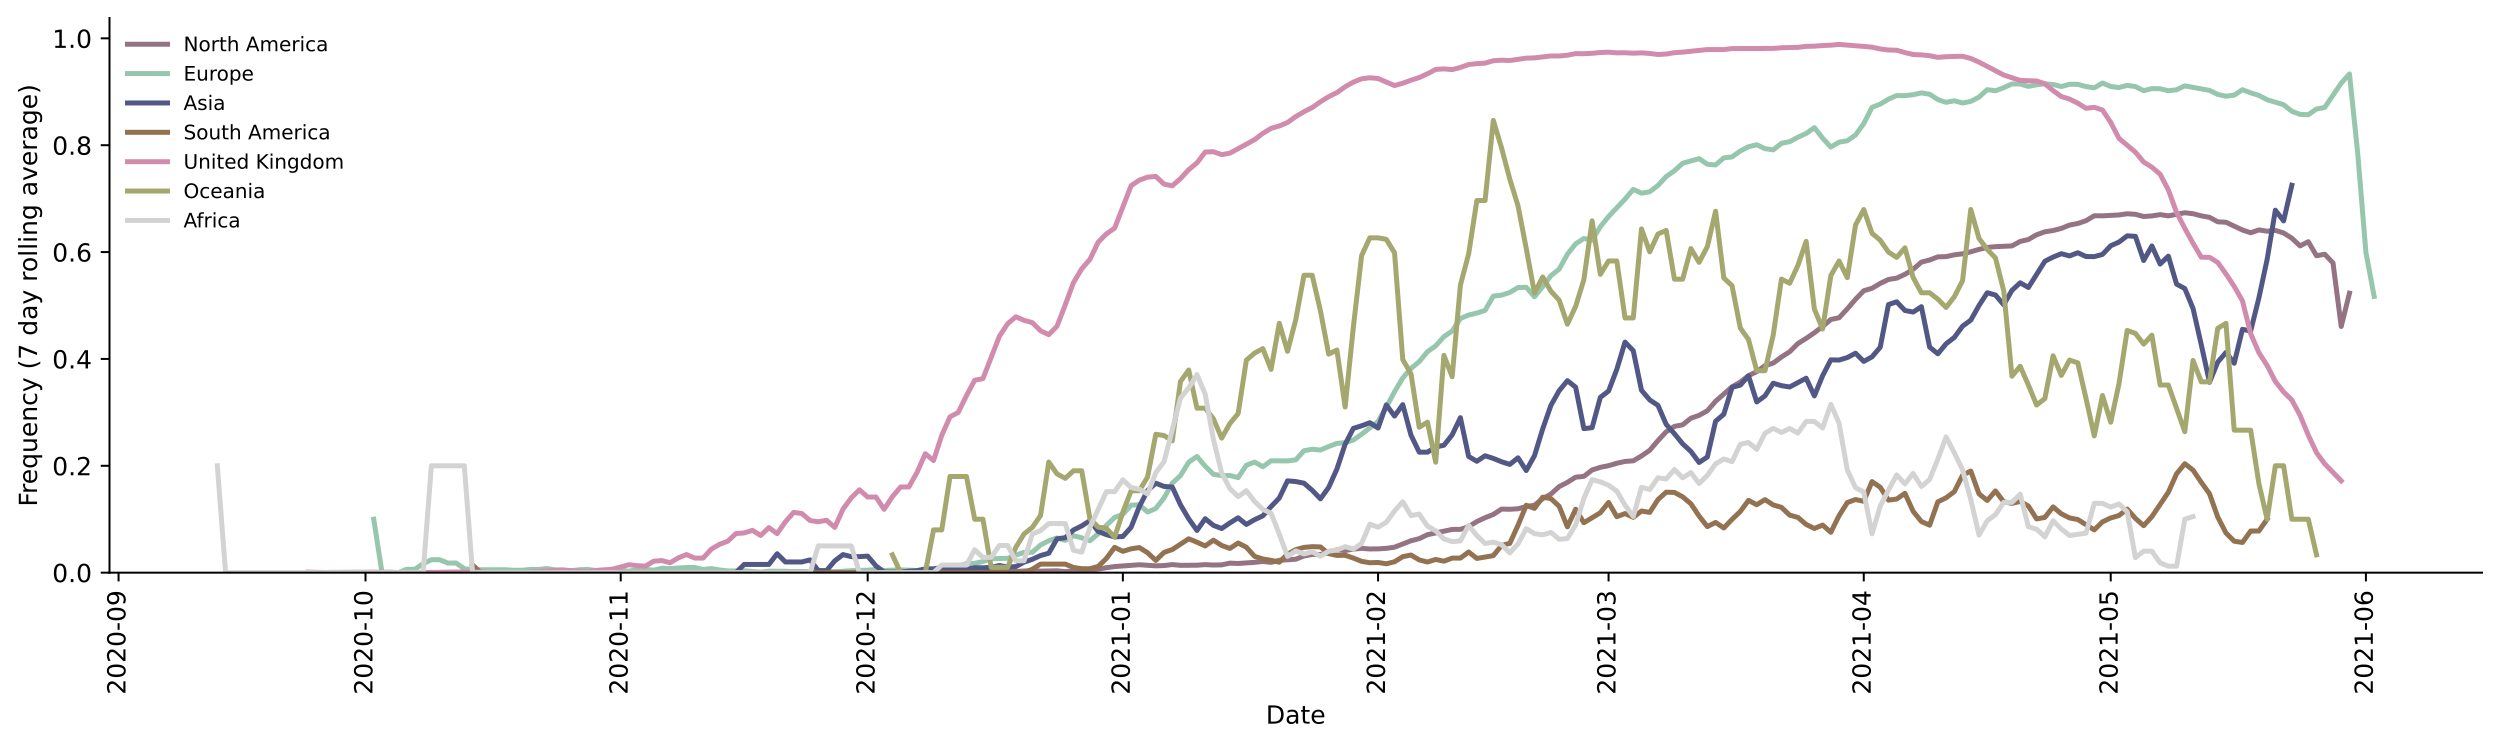 <?xml version="1.0" encoding="utf-8" standalone="no"?>
<!DOCTYPE svg PUBLIC "-//W3C//DTD SVG 1.1//EN"
  "http://www.w3.org/Graphics/SVG/1.1/DTD/svg11.dtd">
<!-- Created with matplotlib (https://matplotlib.org/) -->
<svg height="298.621pt" version="1.1" viewBox="0 0 999.581 298.621" width="999.581pt" xmlns="http://www.w3.org/2000/svg" xmlns:xlink="http://www.w3.org/1999/xlink">
 <defs>
  <style type="text/css">*{stroke-linecap:butt;stroke-linejoin:round;}</style>
 </defs>
 <g id="figure_1">
  <g id="patch_1">
   <path d="M 0 298.621 
L 999.581 298.621 
L 999.581 0 
L 0 0 
z
" style="fill:#ffffff;"/>
  </g>
  <g id="axes_1">
   <g id="patch_2">
    <path d="M 43.781 228.96 
L 992.381 228.96 
L 992.381 7.2 
L 43.781 7.2 
z
" style="fill:#ffffff;"/>
   </g>
   <g id="matplotlib.axis_1">
    <g id="xtick_1">
     <g id="line2d_1">
      <defs>
       <path d="M 0 0 
L 0 3.5 
" id="m5cbf7ac145" style="stroke:#000000;stroke-width:0.8;"/>
      </defs>
      <g>
       <use style="stroke:#000000;stroke-width:0.8;" x="47.402" xlink:href="#m5cbf7ac145" y="228.96"/>
      </g>
     </g>
     <g id="text_1">
      <!-- 2020-09 -->
      <g transform="translate(50.161 277.743)rotate(-90)scale(0.1 -0.1)">
       <defs>
        <path d="M 19.188 8.297 
L 53.609 8.297 
L 53.609 0 
L 7.328 0 
L 7.328 8.297 
Q 12.938 14.109 22.625 23.891 
Q 32.328 33.688 34.812 36.531 
Q 39.547 41.844 41.422 45.531 
Q 43.312 49.219 43.312 52.781 
Q 43.312 58.594 39.234 62.25 
Q 35.156 65.922 28.609 65.922 
Q 23.969 65.922 18.812 64.312 
Q 13.672 62.703 7.812 59.422 
L 7.812 69.391 
Q 13.766 71.781 18.938 73 
Q 24.125 74.219 28.422 74.219 
Q 39.75 74.219 46.484 68.547 
Q 53.219 62.891 53.219 53.422 
Q 53.219 48.922 51.531 44.891 
Q 49.859 40.875 45.406 35.406 
Q 44.188 33.984 37.641 27.219 
Q 31.109 20.453 19.188 8.297 
z
" id="DejaVuSans-50"/>
        <path d="M 31.781 66.406 
Q 24.172 66.406 20.328 58.906 
Q 16.5 51.422 16.5 36.375 
Q 16.5 21.391 20.328 13.891 
Q 24.172 6.391 31.781 6.391 
Q 39.453 6.391 43.281 13.891 
Q 47.125 21.391 47.125 36.375 
Q 47.125 51.422 43.281 58.906 
Q 39.453 66.406 31.781 66.406 
z
M 31.781 74.219 
Q 44.047 74.219 50.516 64.516 
Q 56.984 54.828 56.984 36.375 
Q 56.984 17.969 50.516 8.266 
Q 44.047 -1.422 31.781 -1.422 
Q 19.531 -1.422 13.062 8.266 
Q 6.594 17.969 6.594 36.375 
Q 6.594 54.828 13.062 64.516 
Q 19.531 74.219 31.781 74.219 
z
" id="DejaVuSans-48"/>
        <path d="M 4.891 31.391 
L 31.203 31.391 
L 31.203 23.391 
L 4.891 23.391 
z
" id="DejaVuSans-45"/>
        <path d="M 10.984 1.516 
L 10.984 10.5 
Q 14.703 8.734 18.5 7.812 
Q 22.312 6.891 25.984 6.891 
Q 35.75 6.891 40.891 13.453 
Q 46.047 20.016 46.781 33.406 
Q 43.953 29.203 39.594 26.953 
Q 35.25 24.703 29.984 24.703 
Q 19.047 24.703 12.672 31.312 
Q 6.297 37.938 6.297 49.422 
Q 6.297 60.641 12.938 67.422 
Q 19.578 74.219 30.609 74.219 
Q 43.266 74.219 49.922 64.516 
Q 56.594 54.828 56.594 36.375 
Q 56.594 19.141 48.406 8.859 
Q 40.234 -1.422 26.422 -1.422 
Q 22.703 -1.422 18.891 -0.688 
Q 15.094 0.047 10.984 1.516 
z
M 30.609 32.422 
Q 37.25 32.422 41.125 36.953 
Q 45.016 41.5 45.016 49.422 
Q 45.016 57.281 41.125 61.844 
Q 37.25 66.406 30.609 66.406 
Q 23.969 66.406 20.094 61.844 
Q 16.219 57.281 16.219 49.422 
Q 16.219 41.5 20.094 36.953 
Q 23.969 32.422 30.609 32.422 
z
" id="DejaVuSans-57"/>
       </defs>
       <use xlink:href="#DejaVuSans-50"/>
       <use x="63.623" xlink:href="#DejaVuSans-48"/>
       <use x="127.246" xlink:href="#DejaVuSans-50"/>
       <use x="190.869" xlink:href="#DejaVuSans-48"/>
       <use x="254.492" xlink:href="#DejaVuSans-45"/>
       <use x="290.576" xlink:href="#DejaVuSans-48"/>
       <use x="354.199" xlink:href="#DejaVuSans-57"/>
      </g>
     </g>
    </g>
    <g id="xtick_2">
     <g id="line2d_2">
      <g>
       <use style="stroke:#000000;stroke-width:0.8;" x="146.146" xlink:href="#m5cbf7ac145" y="228.96"/>
      </g>
     </g>
     <g id="text_2">
      <!-- 2020-10 -->
      <g transform="translate(148.905 277.743)rotate(-90)scale(0.1 -0.1)">
       <defs>
        <path d="M 12.406 8.297 
L 28.516 8.297 
L 28.516 63.922 
L 10.984 60.406 
L 10.984 69.391 
L 28.422 72.906 
L 38.281 72.906 
L 38.281 8.297 
L 54.391 8.297 
L 54.391 0 
L 12.406 0 
z
" id="DejaVuSans-49"/>
       </defs>
       <use xlink:href="#DejaVuSans-50"/>
       <use x="63.623" xlink:href="#DejaVuSans-48"/>
       <use x="127.246" xlink:href="#DejaVuSans-50"/>
       <use x="190.869" xlink:href="#DejaVuSans-48"/>
       <use x="254.492" xlink:href="#DejaVuSans-45"/>
       <use x="290.576" xlink:href="#DejaVuSans-49"/>
       <use x="354.199" xlink:href="#DejaVuSans-48"/>
      </g>
     </g>
    </g>
    <g id="xtick_3">
     <g id="line2d_3">
      <g>
       <use style="stroke:#000000;stroke-width:0.8;" x="248.181" xlink:href="#m5cbf7ac145" y="228.96"/>
      </g>
     </g>
     <g id="text_3">
      <!-- 2020-11 -->
      <g transform="translate(250.941 277.743)rotate(-90)scale(0.1 -0.1)">
       <use xlink:href="#DejaVuSans-50"/>
       <use x="63.623" xlink:href="#DejaVuSans-48"/>
       <use x="127.246" xlink:href="#DejaVuSans-50"/>
       <use x="190.869" xlink:href="#DejaVuSans-48"/>
       <use x="254.492" xlink:href="#DejaVuSans-45"/>
       <use x="290.576" xlink:href="#DejaVuSans-49"/>
       <use x="354.199" xlink:href="#DejaVuSans-49"/>
      </g>
     </g>
    </g>
    <g id="xtick_4">
     <g id="line2d_4">
      <g>
       <use style="stroke:#000000;stroke-width:0.8;" x="346.925" xlink:href="#m5cbf7ac145" y="228.96"/>
      </g>
     </g>
     <g id="text_4">
      <!-- 2020-12 -->
      <g transform="translate(349.684 277.743)rotate(-90)scale(0.1 -0.1)">
       <use xlink:href="#DejaVuSans-50"/>
       <use x="63.623" xlink:href="#DejaVuSans-48"/>
       <use x="127.246" xlink:href="#DejaVuSans-50"/>
       <use x="190.869" xlink:href="#DejaVuSans-48"/>
       <use x="254.492" xlink:href="#DejaVuSans-45"/>
       <use x="290.576" xlink:href="#DejaVuSans-49"/>
       <use x="354.199" xlink:href="#DejaVuSans-50"/>
      </g>
     </g>
    </g>
    <g id="xtick_5">
     <g id="line2d_5">
      <g>
       <use style="stroke:#000000;stroke-width:0.8;" x="448.961" xlink:href="#m5cbf7ac145" y="228.96"/>
      </g>
     </g>
     <g id="text_5">
      <!-- 2021-01 -->
      <g transform="translate(451.72 277.743)rotate(-90)scale(0.1 -0.1)">
       <use xlink:href="#DejaVuSans-50"/>
       <use x="63.623" xlink:href="#DejaVuSans-48"/>
       <use x="127.246" xlink:href="#DejaVuSans-50"/>
       <use x="190.869" xlink:href="#DejaVuSans-49"/>
       <use x="254.492" xlink:href="#DejaVuSans-45"/>
       <use x="290.576" xlink:href="#DejaVuSans-48"/>
       <use x="354.199" xlink:href="#DejaVuSans-49"/>
      </g>
     </g>
    </g>
    <g id="xtick_6">
     <g id="line2d_6">
      <g>
       <use style="stroke:#000000;stroke-width:0.8;" x="550.996" xlink:href="#m5cbf7ac145" y="228.96"/>
      </g>
     </g>
     <g id="text_6">
      <!-- 2021-02 -->
      <g transform="translate(553.755 277.743)rotate(-90)scale(0.1 -0.1)">
       <use xlink:href="#DejaVuSans-50"/>
       <use x="63.623" xlink:href="#DejaVuSans-48"/>
       <use x="127.246" xlink:href="#DejaVuSans-50"/>
       <use x="190.869" xlink:href="#DejaVuSans-49"/>
       <use x="254.492" xlink:href="#DejaVuSans-45"/>
       <use x="290.576" xlink:href="#DejaVuSans-48"/>
       <use x="354.199" xlink:href="#DejaVuSans-50"/>
      </g>
     </g>
    </g>
    <g id="xtick_7">
     <g id="line2d_7">
      <g>
       <use style="stroke:#000000;stroke-width:0.8;" x="643.157" xlink:href="#m5cbf7ac145" y="228.96"/>
      </g>
     </g>
     <g id="text_7">
      <!-- 2021-03 -->
      <g transform="translate(645.916 277.743)rotate(-90)scale(0.1 -0.1)">
       <defs>
        <path d="M 40.578 39.312 
Q 47.656 37.797 51.625 33 
Q 55.609 28.219 55.609 21.188 
Q 55.609 10.406 48.188 4.484 
Q 40.766 -1.422 27.094 -1.422 
Q 22.516 -1.422 17.656 -0.516 
Q 12.797 0.391 7.625 2.203 
L 7.625 11.719 
Q 11.719 9.328 16.594 8.109 
Q 21.484 6.891 26.812 6.891 
Q 36.078 6.891 40.938 10.547 
Q 45.797 14.203 45.797 21.188 
Q 45.797 27.641 41.281 31.266 
Q 36.766 34.906 28.719 34.906 
L 20.219 34.906 
L 20.219 43.016 
L 29.109 43.016 
Q 36.375 43.016 40.234 45.922 
Q 44.094 48.828 44.094 54.297 
Q 44.094 59.906 40.109 62.906 
Q 36.141 65.922 28.719 65.922 
Q 24.656 65.922 20.016 65.031 
Q 15.375 64.156 9.812 62.312 
L 9.812 71.094 
Q 15.438 72.656 20.344 73.438 
Q 25.25 74.219 29.594 74.219 
Q 40.828 74.219 47.359 69.109 
Q 53.906 64.016 53.906 55.328 
Q 53.906 49.266 50.438 45.094 
Q 46.969 40.922 40.578 39.312 
z
" id="DejaVuSans-51"/>
       </defs>
       <use xlink:href="#DejaVuSans-50"/>
       <use x="63.623" xlink:href="#DejaVuSans-48"/>
       <use x="127.246" xlink:href="#DejaVuSans-50"/>
       <use x="190.869" xlink:href="#DejaVuSans-49"/>
       <use x="254.492" xlink:href="#DejaVuSans-45"/>
       <use x="290.576" xlink:href="#DejaVuSans-48"/>
       <use x="354.199" xlink:href="#DejaVuSans-51"/>
      </g>
     </g>
    </g>
    <g id="xtick_8">
     <g id="line2d_8">
      <g>
       <use style="stroke:#000000;stroke-width:0.8;" x="745.192" xlink:href="#m5cbf7ac145" y="228.96"/>
      </g>
     </g>
     <g id="text_8">
      <!-- 2021-04 -->
      <g transform="translate(747.952 277.743)rotate(-90)scale(0.1 -0.1)">
       <defs>
        <path d="M 37.797 64.312 
L 12.891 25.391 
L 37.797 25.391 
z
M 35.203 72.906 
L 47.609 72.906 
L 47.609 25.391 
L 58.016 25.391 
L 58.016 17.188 
L 47.609 17.188 
L 47.609 0 
L 37.797 0 
L 37.797 17.188 
L 4.891 17.188 
L 4.891 26.703 
z
" id="DejaVuSans-52"/>
       </defs>
       <use xlink:href="#DejaVuSans-50"/>
       <use x="63.623" xlink:href="#DejaVuSans-48"/>
       <use x="127.246" xlink:href="#DejaVuSans-50"/>
       <use x="190.869" xlink:href="#DejaVuSans-49"/>
       <use x="254.492" xlink:href="#DejaVuSans-45"/>
       <use x="290.576" xlink:href="#DejaVuSans-48"/>
       <use x="354.199" xlink:href="#DejaVuSans-52"/>
      </g>
     </g>
    </g>
    <g id="xtick_9">
     <g id="line2d_9">
      <g>
       <use style="stroke:#000000;stroke-width:0.8;" x="843.936" xlink:href="#m5cbf7ac145" y="228.96"/>
      </g>
     </g>
     <g id="text_9">
      <!-- 2021-05 -->
      <g transform="translate(846.696 277.743)rotate(-90)scale(0.1 -0.1)">
       <defs>
        <path d="M 10.797 72.906 
L 49.516 72.906 
L 49.516 64.594 
L 19.828 64.594 
L 19.828 46.734 
Q 21.969 47.469 24.109 47.828 
Q 26.266 48.188 28.422 48.188 
Q 40.625 48.188 47.75 41.5 
Q 54.891 34.812 54.891 23.391 
Q 54.891 11.625 47.562 5.094 
Q 40.234 -1.422 26.906 -1.422 
Q 22.312 -1.422 17.547 -0.641 
Q 12.797 0.141 7.719 1.703 
L 7.719 11.625 
Q 12.109 9.234 16.797 8.062 
Q 21.484 6.891 26.703 6.891 
Q 35.156 6.891 40.078 11.328 
Q 45.016 15.766 45.016 23.391 
Q 45.016 31 40.078 35.438 
Q 35.156 39.891 26.703 39.891 
Q 22.75 39.891 18.812 39.016 
Q 14.891 38.141 10.797 36.281 
z
" id="DejaVuSans-53"/>
       </defs>
       <use xlink:href="#DejaVuSans-50"/>
       <use x="63.623" xlink:href="#DejaVuSans-48"/>
       <use x="127.246" xlink:href="#DejaVuSans-50"/>
       <use x="190.869" xlink:href="#DejaVuSans-49"/>
       <use x="254.492" xlink:href="#DejaVuSans-45"/>
       <use x="290.576" xlink:href="#DejaVuSans-48"/>
       <use x="354.199" xlink:href="#DejaVuSans-53"/>
      </g>
     </g>
    </g>
    <g id="xtick_10">
     <g id="line2d_10">
      <g>
       <use style="stroke:#000000;stroke-width:0.8;" x="945.972" xlink:href="#m5cbf7ac145" y="228.96"/>
      </g>
     </g>
     <g id="text_10">
      <!-- 2021-06 -->
      <g transform="translate(948.731 277.743)rotate(-90)scale(0.1 -0.1)">
       <defs>
        <path d="M 33.016 40.375 
Q 26.375 40.375 22.484 35.828 
Q 18.609 31.297 18.609 23.391 
Q 18.609 15.531 22.484 10.953 
Q 26.375 6.391 33.016 6.391 
Q 39.656 6.391 43.531 10.953 
Q 47.406 15.531 47.406 23.391 
Q 47.406 31.297 43.531 35.828 
Q 39.656 40.375 33.016 40.375 
z
M 52.594 71.297 
L 52.594 62.312 
Q 48.875 64.062 45.094 64.984 
Q 41.312 65.922 37.594 65.922 
Q 27.828 65.922 22.672 59.328 
Q 17.531 52.734 16.797 39.406 
Q 19.672 43.656 24.016 45.922 
Q 28.375 48.188 33.594 48.188 
Q 44.578 48.188 50.953 41.516 
Q 57.328 34.859 57.328 23.391 
Q 57.328 12.156 50.688 5.359 
Q 44.047 -1.422 33.016 -1.422 
Q 20.359 -1.422 13.672 8.266 
Q 6.984 17.969 6.984 36.375 
Q 6.984 53.656 15.188 63.938 
Q 23.391 74.219 37.203 74.219 
Q 40.922 74.219 44.703 73.484 
Q 48.484 72.75 52.594 71.297 
z
" id="DejaVuSans-54"/>
       </defs>
       <use xlink:href="#DejaVuSans-50"/>
       <use x="63.623" xlink:href="#DejaVuSans-48"/>
       <use x="127.246" xlink:href="#DejaVuSans-50"/>
       <use x="190.869" xlink:href="#DejaVuSans-49"/>
       <use x="254.492" xlink:href="#DejaVuSans-45"/>
       <use x="290.576" xlink:href="#DejaVuSans-48"/>
       <use x="354.199" xlink:href="#DejaVuSans-54"/>
      </g>
     </g>
    </g>
    <g id="text_11">
     <!-- Date -->
     <g transform="translate(506.13 289.341)scale(0.1 -0.1)">
      <defs>
       <path d="M 19.672 64.797 
L 19.672 8.109 
L 31.594 8.109 
Q 46.688 8.109 53.688 14.938 
Q 60.688 21.781 60.688 36.531 
Q 60.688 51.172 53.688 57.984 
Q 46.688 64.797 31.594 64.797 
z
M 9.812 72.906 
L 30.078 72.906 
Q 51.266 72.906 61.172 64.094 
Q 71.094 55.281 71.094 36.531 
Q 71.094 17.672 61.125 8.828 
Q 51.172 0 30.078 0 
L 9.812 0 
z
" id="DejaVuSans-68"/>
       <path d="M 34.281 27.484 
Q 23.391 27.484 19.188 25 
Q 14.984 22.516 14.984 16.5 
Q 14.984 11.719 18.141 8.906 
Q 21.297 6.109 26.703 6.109 
Q 34.188 6.109 38.703 11.406 
Q 43.219 16.703 43.219 25.484 
L 43.219 27.484 
z
M 52.203 31.203 
L 52.203 0 
L 43.219 0 
L 43.219 8.297 
Q 40.141 3.328 35.547 0.953 
Q 30.953 -1.422 24.312 -1.422 
Q 15.922 -1.422 10.953 3.297 
Q 6 8.016 6 15.922 
Q 6 25.141 12.172 29.828 
Q 18.359 34.516 30.609 34.516 
L 43.219 34.516 
L 43.219 35.406 
Q 43.219 41.609 39.141 45 
Q 35.062 48.391 27.688 48.391 
Q 23 48.391 18.547 47.266 
Q 14.109 46.141 10.016 43.891 
L 10.016 52.203 
Q 14.938 54.109 19.578 55.047 
Q 24.219 56 28.609 56 
Q 40.484 56 46.344 49.844 
Q 52.203 43.703 52.203 31.203 
z
" id="DejaVuSans-97"/>
       <path d="M 18.312 70.219 
L 18.312 54.688 
L 36.812 54.688 
L 36.812 47.703 
L 18.312 47.703 
L 18.312 18.016 
Q 18.312 11.328 20.141 9.422 
Q 21.969 7.516 27.594 7.516 
L 36.812 7.516 
L 36.812 0 
L 27.594 0 
Q 17.188 0 13.234 3.875 
Q 9.281 7.766 9.281 18.016 
L 9.281 47.703 
L 2.688 47.703 
L 2.688 54.688 
L 9.281 54.688 
L 9.281 70.219 
z
" id="DejaVuSans-116"/>
       <path d="M 56.203 29.594 
L 56.203 25.203 
L 14.891 25.203 
Q 15.484 15.922 20.484 11.062 
Q 25.484 6.203 34.422 6.203 
Q 39.594 6.203 44.453 7.469 
Q 49.312 8.734 54.109 11.281 
L 54.109 2.781 
Q 49.266 0.734 44.188 -0.344 
Q 39.109 -1.422 33.891 -1.422 
Q 20.797 -1.422 13.156 6.188 
Q 5.516 13.812 5.516 26.812 
Q 5.516 40.234 12.766 48.109 
Q 20.016 56 32.328 56 
Q 43.359 56 49.781 48.891 
Q 56.203 41.797 56.203 29.594 
z
M 47.219 32.234 
Q 47.125 39.594 43.094 43.984 
Q 39.062 48.391 32.422 48.391 
Q 24.906 48.391 20.391 44.141 
Q 15.875 39.891 15.188 32.172 
z
" id="DejaVuSans-101"/>
      </defs>
      <use xlink:href="#DejaVuSans-68"/>
      <use x="77.002" xlink:href="#DejaVuSans-97"/>
      <use x="138.281" xlink:href="#DejaVuSans-116"/>
      <use x="177.49" xlink:href="#DejaVuSans-101"/>
     </g>
    </g>
   </g>
   <g id="matplotlib.axis_2">
    <g id="ytick_1">
     <g id="line2d_11">
      <defs>
       <path d="M 0 0 
L -3.5 0 
" id="m0a3fa7d7b1" style="stroke:#000000;stroke-width:0.8;"/>
      </defs>
      <g>
       <use style="stroke:#000000;stroke-width:0.8;" x="43.781" xlink:href="#m0a3fa7d7b1" y="228.96"/>
      </g>
     </g>
     <g id="text_12">
      <!-- 0.0 -->
      <g transform="translate(20.878 232.759)scale(0.1 -0.1)">
       <defs>
        <path d="M 10.688 12.406 
L 21 12.406 
L 21 0 
L 10.688 0 
z
" id="DejaVuSans-46"/>
       </defs>
       <use xlink:href="#DejaVuSans-48"/>
       <use x="63.623" xlink:href="#DejaVuSans-46"/>
       <use x="95.41" xlink:href="#DejaVuSans-48"/>
      </g>
     </g>
    </g>
    <g id="ytick_2">
     <g id="line2d_12">
      <g>
       <use style="stroke:#000000;stroke-width:0.8;" x="43.781" xlink:href="#m0a3fa7d7b1" y="186.236"/>
      </g>
     </g>
     <g id="text_13">
      <!-- 0.2 -->
      <g transform="translate(20.878 190.035)scale(0.1 -0.1)">
       <use xlink:href="#DejaVuSans-48"/>
       <use x="63.623" xlink:href="#DejaVuSans-46"/>
       <use x="95.41" xlink:href="#DejaVuSans-50"/>
      </g>
     </g>
    </g>
    <g id="ytick_3">
     <g id="line2d_13">
      <g>
       <use style="stroke:#000000;stroke-width:0.8;" x="43.781" xlink:href="#m0a3fa7d7b1" y="143.512"/>
      </g>
     </g>
     <g id="text_14">
      <!-- 0.4 -->
      <g transform="translate(20.878 147.311)scale(0.1 -0.1)">
       <use xlink:href="#DejaVuSans-48"/>
       <use x="63.623" xlink:href="#DejaVuSans-46"/>
       <use x="95.41" xlink:href="#DejaVuSans-52"/>
      </g>
     </g>
    </g>
    <g id="ytick_4">
     <g id="line2d_14">
      <g>
       <use style="stroke:#000000;stroke-width:0.8;" x="43.781" xlink:href="#m0a3fa7d7b1" y="100.787"/>
      </g>
     </g>
     <g id="text_15">
      <!-- 0.6 -->
      <g transform="translate(20.878 104.587)scale(0.1 -0.1)">
       <use xlink:href="#DejaVuSans-48"/>
       <use x="63.623" xlink:href="#DejaVuSans-46"/>
       <use x="95.41" xlink:href="#DejaVuSans-54"/>
      </g>
     </g>
    </g>
    <g id="ytick_5">
     <g id="line2d_15">
      <g>
       <use style="stroke:#000000;stroke-width:0.8;" x="43.781" xlink:href="#m0a3fa7d7b1" y="58.063"/>
      </g>
     </g>
     <g id="text_16">
      <!-- 0.8 -->
      <g transform="translate(20.878 61.862)scale(0.1 -0.1)">
       <defs>
        <path d="M 31.781 34.625 
Q 24.75 34.625 20.719 30.859 
Q 16.703 27.094 16.703 20.516 
Q 16.703 13.922 20.719 10.156 
Q 24.75 6.391 31.781 6.391 
Q 38.812 6.391 42.859 10.172 
Q 46.922 13.969 46.922 20.516 
Q 46.922 27.094 42.891 30.859 
Q 38.875 34.625 31.781 34.625 
z
M 21.922 38.812 
Q 15.578 40.375 12.031 44.719 
Q 8.5 49.078 8.5 55.328 
Q 8.5 64.062 14.719 69.141 
Q 20.953 74.219 31.781 74.219 
Q 42.672 74.219 48.875 69.141 
Q 55.078 64.062 55.078 55.328 
Q 55.078 49.078 51.531 44.719 
Q 48 40.375 41.703 38.812 
Q 48.828 37.156 52.797 32.312 
Q 56.781 27.484 56.781 20.516 
Q 56.781 9.906 50.312 4.234 
Q 43.844 -1.422 31.781 -1.422 
Q 19.734 -1.422 13.25 4.234 
Q 6.781 9.906 6.781 20.516 
Q 6.781 27.484 10.781 32.312 
Q 14.797 37.156 21.922 38.812 
z
M 18.312 54.391 
Q 18.312 48.734 21.844 45.562 
Q 25.391 42.391 31.781 42.391 
Q 38.141 42.391 41.719 45.562 
Q 45.312 48.734 45.312 54.391 
Q 45.312 60.062 41.719 63.234 
Q 38.141 66.406 31.781 66.406 
Q 25.391 66.406 21.844 63.234 
Q 18.312 60.062 18.312 54.391 
z
" id="DejaVuSans-56"/>
       </defs>
       <use xlink:href="#DejaVuSans-48"/>
       <use x="63.623" xlink:href="#DejaVuSans-46"/>
       <use x="95.41" xlink:href="#DejaVuSans-56"/>
      </g>
     </g>
    </g>
    <g id="ytick_6">
     <g id="line2d_16">
      <g>
       <use style="stroke:#000000;stroke-width:0.8;" x="43.781" xlink:href="#m0a3fa7d7b1" y="15.339"/>
      </g>
     </g>
     <g id="text_17">
      <!-- 1.0 -->
      <g transform="translate(20.878 19.138)scale(0.1 -0.1)">
       <use xlink:href="#DejaVuSans-49"/>
       <use x="63.623" xlink:href="#DejaVuSans-46"/>
       <use x="95.41" xlink:href="#DejaVuSans-48"/>
      </g>
     </g>
    </g>
    <g id="text_18">
     <!-- Frequency (7 day rolling average) -->
     <g transform="translate(14.798 202.529)rotate(-90)scale(0.1 -0.1)">
      <defs>
       <path d="M 9.812 72.906 
L 51.703 72.906 
L 51.703 64.594 
L 19.672 64.594 
L 19.672 43.109 
L 48.578 43.109 
L 48.578 34.812 
L 19.672 34.812 
L 19.672 0 
L 9.812 0 
z
" id="DejaVuSans-70"/>
       <path d="M 41.109 46.297 
Q 39.594 47.172 37.812 47.578 
Q 36.031 48 33.891 48 
Q 26.266 48 22.188 43.047 
Q 18.109 38.094 18.109 28.812 
L 18.109 0 
L 9.078 0 
L 9.078 54.688 
L 18.109 54.688 
L 18.109 46.188 
Q 20.953 51.172 25.484 53.578 
Q 30.031 56 36.531 56 
Q 37.453 56 38.578 55.875 
Q 39.703 55.766 41.062 55.516 
z
" id="DejaVuSans-114"/>
       <path d="M 14.797 27.297 
Q 14.797 17.391 18.875 11.75 
Q 22.953 6.109 30.078 6.109 
Q 37.203 6.109 41.297 11.75 
Q 45.406 17.391 45.406 27.297 
Q 45.406 37.203 41.297 42.844 
Q 37.203 48.484 30.078 48.484 
Q 22.953 48.484 18.875 42.844 
Q 14.797 37.203 14.797 27.297 
z
M 45.406 8.203 
Q 42.578 3.328 38.25 0.953 
Q 33.938 -1.422 27.875 -1.422 
Q 17.969 -1.422 11.734 6.484 
Q 5.516 14.406 5.516 27.297 
Q 5.516 40.188 11.734 48.094 
Q 17.969 56 27.875 56 
Q 33.938 56 38.25 53.625 
Q 42.578 51.266 45.406 46.391 
L 45.406 54.688 
L 54.391 54.688 
L 54.391 -20.797 
L 45.406 -20.797 
z
" id="DejaVuSans-113"/>
       <path d="M 8.5 21.578 
L 8.5 54.688 
L 17.484 54.688 
L 17.484 21.922 
Q 17.484 14.156 20.5 10.266 
Q 23.531 6.391 29.594 6.391 
Q 36.859 6.391 41.078 11.031 
Q 45.312 15.672 45.312 23.688 
L 45.312 54.688 
L 54.297 54.688 
L 54.297 0 
L 45.312 0 
L 45.312 8.406 
Q 42.047 3.422 37.719 1 
Q 33.406 -1.422 27.688 -1.422 
Q 18.266 -1.422 13.375 4.438 
Q 8.5 10.297 8.5 21.578 
z
M 31.109 56 
z
" id="DejaVuSans-117"/>
       <path d="M 54.891 33.016 
L 54.891 0 
L 45.906 0 
L 45.906 32.719 
Q 45.906 40.484 42.875 44.328 
Q 39.844 48.188 33.797 48.188 
Q 26.516 48.188 22.312 43.547 
Q 18.109 38.922 18.109 30.906 
L 18.109 0 
L 9.078 0 
L 9.078 54.688 
L 18.109 54.688 
L 18.109 46.188 
Q 21.344 51.125 25.703 53.562 
Q 30.078 56 35.797 56 
Q 45.219 56 50.047 50.172 
Q 54.891 44.344 54.891 33.016 
z
" id="DejaVuSans-110"/>
       <path d="M 48.781 52.594 
L 48.781 44.188 
Q 44.969 46.297 41.141 47.344 
Q 37.312 48.391 33.406 48.391 
Q 24.656 48.391 19.812 42.844 
Q 14.984 37.312 14.984 27.297 
Q 14.984 17.281 19.812 11.734 
Q 24.656 6.203 33.406 6.203 
Q 37.312 6.203 41.141 7.25 
Q 44.969 8.297 48.781 10.406 
L 48.781 2.094 
Q 45.016 0.344 40.984 -0.531 
Q 36.969 -1.422 32.422 -1.422 
Q 20.062 -1.422 12.781 6.344 
Q 5.516 14.109 5.516 27.297 
Q 5.516 40.672 12.859 48.328 
Q 20.219 56 33.016 56 
Q 37.156 56 41.109 55.141 
Q 45.062 54.297 48.781 52.594 
z
" id="DejaVuSans-99"/>
       <path d="M 32.172 -5.078 
Q 28.375 -14.844 24.75 -17.812 
Q 21.141 -20.797 15.094 -20.797 
L 7.906 -20.797 
L 7.906 -13.281 
L 13.188 -13.281 
Q 16.891 -13.281 18.938 -11.516 
Q 21 -9.766 23.484 -3.219 
L 25.094 0.875 
L 2.984 54.688 
L 12.5 54.688 
L 29.594 11.922 
L 46.688 54.688 
L 56.203 54.688 
z
" id="DejaVuSans-121"/>
       <path id="DejaVuSans-32"/>
       <path d="M 31 75.875 
Q 24.469 64.656 21.281 53.656 
Q 18.109 42.672 18.109 31.391 
Q 18.109 20.125 21.312 9.062 
Q 24.516 -2 31 -13.188 
L 23.188 -13.188 
Q 15.875 -1.703 12.234 9.375 
Q 8.594 20.453 8.594 31.391 
Q 8.594 42.281 12.203 53.312 
Q 15.828 64.359 23.188 75.875 
z
" id="DejaVuSans-40"/>
       <path d="M 8.203 72.906 
L 55.078 72.906 
L 55.078 68.703 
L 28.609 0 
L 18.312 0 
L 43.219 64.594 
L 8.203 64.594 
z
" id="DejaVuSans-55"/>
       <path d="M 45.406 46.391 
L 45.406 75.984 
L 54.391 75.984 
L 54.391 0 
L 45.406 0 
L 45.406 8.203 
Q 42.578 3.328 38.25 0.953 
Q 33.938 -1.422 27.875 -1.422 
Q 17.969 -1.422 11.734 6.484 
Q 5.516 14.406 5.516 27.297 
Q 5.516 40.188 11.734 48.094 
Q 17.969 56 27.875 56 
Q 33.938 56 38.25 53.625 
Q 42.578 51.266 45.406 46.391 
z
M 14.797 27.297 
Q 14.797 17.391 18.875 11.75 
Q 22.953 6.109 30.078 6.109 
Q 37.203 6.109 41.297 11.75 
Q 45.406 17.391 45.406 27.297 
Q 45.406 37.203 41.297 42.844 
Q 37.203 48.484 30.078 48.484 
Q 22.953 48.484 18.875 42.844 
Q 14.797 37.203 14.797 27.297 
z
" id="DejaVuSans-100"/>
       <path d="M 30.609 48.391 
Q 23.391 48.391 19.188 42.75 
Q 14.984 37.109 14.984 27.297 
Q 14.984 17.484 19.156 11.844 
Q 23.344 6.203 30.609 6.203 
Q 37.797 6.203 41.984 11.859 
Q 46.188 17.531 46.188 27.297 
Q 46.188 37.016 41.984 42.703 
Q 37.797 48.391 30.609 48.391 
z
M 30.609 56 
Q 42.328 56 49.016 48.375 
Q 55.719 40.766 55.719 27.297 
Q 55.719 13.875 49.016 6.219 
Q 42.328 -1.422 30.609 -1.422 
Q 18.844 -1.422 12.172 6.219 
Q 5.516 13.875 5.516 27.297 
Q 5.516 40.766 12.172 48.375 
Q 18.844 56 30.609 56 
z
" id="DejaVuSans-111"/>
       <path d="M 9.422 75.984 
L 18.406 75.984 
L 18.406 0 
L 9.422 0 
z
" id="DejaVuSans-108"/>
       <path d="M 9.422 54.688 
L 18.406 54.688 
L 18.406 0 
L 9.422 0 
z
M 9.422 75.984 
L 18.406 75.984 
L 18.406 64.594 
L 9.422 64.594 
z
" id="DejaVuSans-105"/>
       <path d="M 45.406 27.984 
Q 45.406 37.75 41.375 43.109 
Q 37.359 48.484 30.078 48.484 
Q 22.859 48.484 18.828 43.109 
Q 14.797 37.75 14.797 27.984 
Q 14.797 18.266 18.828 12.891 
Q 22.859 7.516 30.078 7.516 
Q 37.359 7.516 41.375 12.891 
Q 45.406 18.266 45.406 27.984 
z
M 54.391 6.781 
Q 54.391 -7.172 48.188 -13.984 
Q 42 -20.797 29.203 -20.797 
Q 24.469 -20.797 20.266 -20.094 
Q 16.062 -19.391 12.109 -17.922 
L 12.109 -9.188 
Q 16.062 -11.328 19.922 -12.344 
Q 23.781 -13.375 27.781 -13.375 
Q 36.625 -13.375 41.016 -8.766 
Q 45.406 -4.156 45.406 5.172 
L 45.406 9.625 
Q 42.625 4.781 38.281 2.391 
Q 33.938 0 27.875 0 
Q 17.828 0 11.672 7.656 
Q 5.516 15.328 5.516 27.984 
Q 5.516 40.672 11.672 48.328 
Q 17.828 56 27.875 56 
Q 33.938 56 38.281 53.609 
Q 42.625 51.219 45.406 46.391 
L 45.406 54.688 
L 54.391 54.688 
z
" id="DejaVuSans-103"/>
       <path d="M 2.984 54.688 
L 12.5 54.688 
L 29.594 8.797 
L 46.688 54.688 
L 56.203 54.688 
L 35.688 0 
L 23.484 0 
z
" id="DejaVuSans-118"/>
       <path d="M 8.016 75.875 
L 15.828 75.875 
Q 23.141 64.359 26.781 53.312 
Q 30.422 42.281 30.422 31.391 
Q 30.422 20.453 26.781 9.375 
Q 23.141 -1.703 15.828 -13.188 
L 8.016 -13.188 
Q 14.5 -2 17.703 9.062 
Q 20.906 20.125 20.906 31.391 
Q 20.906 42.672 17.703 53.656 
Q 14.5 64.656 8.016 75.875 
z
" id="DejaVuSans-41"/>
      </defs>
      <use xlink:href="#DejaVuSans-70"/>
      <use x="50.27" xlink:href="#DejaVuSans-114"/>
      <use x="89.133" xlink:href="#DejaVuSans-101"/>
      <use x="150.656" xlink:href="#DejaVuSans-113"/>
      <use x="214.133" xlink:href="#DejaVuSans-117"/>
      <use x="277.512" xlink:href="#DejaVuSans-101"/>
      <use x="339.035" xlink:href="#DejaVuSans-110"/>
      <use x="402.414" xlink:href="#DejaVuSans-99"/>
      <use x="457.395" xlink:href="#DejaVuSans-121"/>
      <use x="516.574" xlink:href="#DejaVuSans-32"/>
      <use x="548.361" xlink:href="#DejaVuSans-40"/>
      <use x="587.375" xlink:href="#DejaVuSans-55"/>
      <use x="650.998" xlink:href="#DejaVuSans-32"/>
      <use x="682.785" xlink:href="#DejaVuSans-100"/>
      <use x="746.262" xlink:href="#DejaVuSans-97"/>
      <use x="807.541" xlink:href="#DejaVuSans-121"/>
      <use x="866.721" xlink:href="#DejaVuSans-32"/>
      <use x="898.508" xlink:href="#DejaVuSans-114"/>
      <use x="937.371" xlink:href="#DejaVuSans-111"/>
      <use x="998.553" xlink:href="#DejaVuSans-108"/>
      <use x="1026.336" xlink:href="#DejaVuSans-108"/>
      <use x="1054.119" xlink:href="#DejaVuSans-105"/>
      <use x="1081.902" xlink:href="#DejaVuSans-110"/>
      <use x="1145.281" xlink:href="#DejaVuSans-103"/>
      <use x="1208.758" xlink:href="#DejaVuSans-32"/>
      <use x="1240.545" xlink:href="#DejaVuSans-97"/>
      <use x="1301.824" xlink:href="#DejaVuSans-118"/>
      <use x="1361.004" xlink:href="#DejaVuSans-101"/>
      <use x="1422.527" xlink:href="#DejaVuSans-114"/>
      <use x="1463.641" xlink:href="#DejaVuSans-97"/>
      <use x="1524.92" xlink:href="#DejaVuSans-103"/>
      <use x="1588.396" xlink:href="#DejaVuSans-101"/>
      <use x="1649.92" xlink:href="#DejaVuSans-41"/>
     </g>
    </g>
   </g>
   <g id="line2d_17">
    <path clip-path="url(#p73b7e650e9)" d="M 271.221 228.674 
L 277.804 228.753 
L 284.387 228.753 
L 287.679 228.96 
L 310.719 228.871 
L 314.01 228.751 
L 337.051 228.696 
L 343.634 228.614 
L 346.925 228.616 
L 350.217 228.476 
L 360.091 228.583 
L 366.674 228.741 
L 376.548 228.614 
L 383.131 228.79 
L 393.006 228.563 
L 396.297 228.606 
L 399.589 228.433 
L 406.171 228.52 
L 409.463 228.296 
L 412.754 228.208 
L 416.046 228.34 
L 422.629 228.22 
L 425.92 228.544 
L 429.212 228.248 
L 435.795 227.983 
L 439.086 227.553 
L 442.378 226.977 
L 445.669 226.526 
L 455.543 225.802 
L 462.126 226.238 
L 465.418 226.131 
L 468.709 225.734 
L 472.001 226.042 
L 478.584 225.986 
L 481.875 225.753 
L 485.167 225.911 
L 488.458 225.853 
L 491.75 225.156 
L 495.041 225.29 
L 501.624 224.848 
L 504.915 224.484 
L 508.207 224.864 
L 511.498 224.032 
L 518.081 223.6 
L 521.373 222.295 
L 524.664 221.683 
L 527.956 221.697 
L 531.247 220.963 
L 534.539 219.863 
L 537.83 220.14 
L 541.121 219.551 
L 544.413 219.258 
L 547.704 219.493 
L 550.996 219.454 
L 554.287 219.249 
L 557.579 218.783 
L 564.162 216.21 
L 567.453 215.362 
L 570.745 213.786 
L 580.619 211.672 
L 583.911 211.66 
L 587.202 210.563 
L 590.493 208.539 
L 593.785 206.989 
L 597.076 205.697 
L 600.368 203.546 
L 603.659 203.626 
L 606.951 203.413 
L 610.242 202.551 
L 613.534 202.006 
L 616.825 199.387 
L 620.117 197.525 
L 623.408 194.554 
L 626.7 192.866 
L 629.991 190.79 
L 633.282 190.469 
L 636.574 187.91 
L 639.865 186.846 
L 643.157 186.19 
L 646.448 185.234 
L 649.74 184.489 
L 653.031 184.251 
L 656.323 182.304 
L 659.614 180.038 
L 662.906 176.159 
L 666.197 172.639 
L 669.489 170.486 
L 672.78 169.85 
L 676.072 167.217 
L 679.363 166.065 
L 682.654 164.227 
L 685.946 160.439 
L 692.529 154.656 
L 695.82 152.774 
L 699.112 150.17 
L 702.403 148.6 
L 705.695 146.182 
L 708.986 145.183 
L 712.278 142.744 
L 715.569 140.633 
L 718.861 137.358 
L 722.152 135.301 
L 725.443 133.04 
L 728.735 130.543 
L 732.026 127.736 
L 735.318 127.055 
L 738.609 123.483 
L 741.901 119.654 
L 745.192 116.239 
L 748.484 115.267 
L 751.775 113.319 
L 755.067 111.737 
L 758.358 111.219 
L 761.65 109.679 
L 764.941 107.687 
L 768.233 104.793 
L 771.524 103.958 
L 774.815 102.699 
L 778.107 102.606 
L 781.398 101.886 
L 784.69 101.483 
L 787.981 100.669 
L 791.273 99.717 
L 794.564 98.931 
L 797.856 98.622 
L 804.439 98.331 
L 807.73 96.537 
L 811.022 95.75 
L 814.313 93.869 
L 817.604 92.68 
L 820.896 92.178 
L 824.187 91.319 
L 827.479 89.994 
L 830.77 89.36 
L 834.062 88.241 
L 837.353 86.267 
L 840.645 86.292 
L 847.228 85.947 
L 850.519 85.466 
L 853.811 85.687 
L 857.102 86.563 
L 860.394 86.324 
L 863.685 85.818 
L 866.976 86.308 
L 873.559 85.06 
L 876.851 85.452 
L 880.142 86.305 
L 883.434 86.895 
L 886.725 88.683 
L 890.017 88.868 
L 896.6 91.967 
L 899.891 93.06 
L 903.183 91.934 
L 906.474 92.442 
L 909.765 92.114 
L 913.057 93.141 
L 916.348 95.237 
L 919.64 98.322 
L 922.931 96.631 
L 926.223 102.258 
L 929.514 101.653 
L 932.806 105.112 
L 936.097 130.527 
L 939.389 117.22 
L 939.389 117.22 
" style="fill:none;stroke:#947383;stroke-linecap:square;stroke-width:2;"/>
   </g>
   <g id="line2d_18">
    <path clip-path="url(#p73b7e650e9)" d="M 149.437 207.598 
L 152.729 228.96 
L 159.312 228.96 
L 162.603 227.625 
L 165.895 227.625 
L 169.186 225.376 
L 172.478 223.794 
L 175.769 223.794 
L 179.06 225.129 
L 182.352 225.129 
L 185.643 227.378 
L 188.935 227.805 
L 202.101 227.805 
L 205.392 228.011 
L 208.684 228.011 
L 211.975 227.677 
L 215.267 227.677 
L 218.558 227.318 
L 221.849 227.836 
L 225.141 227.836 
L 228.432 228.169 
L 231.724 227.801 
L 235.015 227.685 
L 238.307 228.117 
L 241.598 228.117 
L 244.89 227.706 
L 251.473 228.373 
L 254.764 227.733 
L 258.056 227.599 
L 261.347 228.009 
L 264.639 227.172 
L 267.93 227.347 
L 274.513 226.888 
L 277.804 226.888 
L 281.096 227.726 
L 284.387 227.336 
L 287.679 227.876 
L 290.97 228.279 
L 297.553 228.239 
L 304.136 228.749 
L 307.428 228.373 
L 314.01 228.413 
L 317.302 228.584 
L 320.593 228.502 
L 323.885 228.879 
L 327.176 228.744 
L 333.759 228.744 
L 337.051 228.403 
L 340.342 228.18 
L 346.925 227.983 
L 350.217 227.664 
L 353.508 228.087 
L 360.091 227.839 
L 366.674 228.103 
L 369.965 227.978 
L 373.257 228.18 
L 376.548 227.16 
L 379.84 226.899 
L 383.131 226.43 
L 386.423 225.387 
L 389.714 225.255 
L 393.006 224.513 
L 396.297 223.387 
L 402.88 223.234 
L 406.171 221.933 
L 409.463 220.845 
L 412.754 220.836 
L 416.046 217.902 
L 419.337 216.205 
L 422.629 215.081 
L 425.92 216.049 
L 429.212 214.201 
L 432.503 215.039 
L 435.795 216.192 
L 439.086 213.43 
L 442.378 210.056 
L 445.669 206.883 
L 448.961 205.619 
L 452.252 201.992 
L 455.543 201.816 
L 458.835 204.731 
L 462.126 203.32 
L 465.418 199.093 
L 468.709 193.189 
L 472.001 190.147 
L 475.292 184.791 
L 478.584 182.513 
L 481.875 186.404 
L 485.167 189.638 
L 488.458 190.157 
L 491.75 190.126 
L 495.041 190.954 
L 498.332 186.013 
L 501.624 184.767 
L 504.915 186.614 
L 508.207 184.244 
L 514.79 184.295 
L 518.081 183.872 
L 521.373 180.22 
L 524.664 179.622 
L 527.956 179.948 
L 531.247 178.536 
L 534.539 177.294 
L 537.83 176.976 
L 541.121 175.942 
L 544.413 173.625 
L 550.996 168.505 
L 554.287 162.782 
L 557.579 156.643 
L 560.87 151.114 
L 564.162 147.334 
L 567.453 144.588 
L 570.745 140.616 
L 574.036 138.268 
L 577.328 134.603 
L 580.619 132.364 
L 583.911 127.339 
L 587.202 125.95 
L 590.493 125.183 
L 593.785 124.119 
L 597.076 118.379 
L 600.368 118.005 
L 603.659 116.931 
L 606.951 114.963 
L 610.242 114.868 
L 613.534 118.666 
L 616.825 114.596 
L 620.117 110.209 
L 623.408 107.616 
L 626.7 101.638 
L 629.991 97.491 
L 633.282 95.344 
L 636.574 96.051 
L 639.865 90.641 
L 643.157 86.57 
L 649.74 79.601 
L 653.031 75.726 
L 656.323 77.238 
L 659.614 76.684 
L 662.906 74.142 
L 666.197 70.591 
L 669.489 68.267 
L 672.78 65.273 
L 679.363 63.431 
L 682.654 65.687 
L 685.946 65.942 
L 689.237 63.126 
L 692.529 62.734 
L 695.82 60.374 
L 699.112 58.67 
L 702.403 57.891 
L 705.695 59.437 
L 708.986 59.924 
L 712.278 57.301 
L 715.569 56.644 
L 718.861 54.866 
L 722.152 53.375 
L 725.443 51.031 
L 728.735 55.22 
L 732.026 58.799 
L 735.318 56.844 
L 738.609 56.286 
L 741.901 53.988 
L 745.192 49.4 
L 748.484 42.926 
L 751.775 41.638 
L 755.067 39.639 
L 758.358 38.204 
L 761.65 38.248 
L 764.941 37.861 
L 768.233 37.139 
L 771.524 37.676 
L 774.815 39.809 
L 778.107 40.928 
L 781.398 40.285 
L 784.69 41.178 
L 787.981 40.532 
L 791.273 38.823 
L 794.564 35.837 
L 797.856 36.3 
L 801.147 35.057 
L 804.439 33.568 
L 807.73 33.572 
L 811.022 34.535 
L 814.313 33.913 
L 817.604 33.524 
L 820.896 33.774 
L 824.187 34.589 
L 827.479 33.702 
L 830.77 33.716 
L 834.062 34.616 
L 837.353 35.124 
L 840.645 33.209 
L 843.936 34.567 
L 847.228 34.997 
L 850.519 34.131 
L 853.811 34.625 
L 857.102 36.261 
L 860.394 35.426 
L 863.685 35.488 
L 866.976 36.274 
L 870.268 35.898 
L 873.559 34.333 
L 883.434 36.132 
L 886.725 37.749 
L 890.017 38.469 
L 893.308 38.033 
L 896.6 35.865 
L 899.891 37.12 
L 903.183 38.139 
L 906.474 39.881 
L 913.057 41.854 
L 916.348 44.5 
L 919.64 45.728 
L 922.931 45.865 
L 926.223 43.589 
L 929.514 42.925 
L 936.097 33.252 
L 939.389 29.559 
L 942.68 61.145 
L 945.972 100.94 
L 949.263 118.516 
L 949.263 118.516 
" style="fill:none;stroke:#96c6ad;stroke-linecap:square;stroke-width:2;"/>
   </g>
   <g id="line2d_19">
    <path clip-path="url(#p73b7e650e9)" d="M 244.89 227.836 
L 248.181 228.96 
L 294.262 228.96 
L 297.553 225.674 
L 307.428 225.674 
L 310.719 221.401 
L 314.01 224.688 
L 320.593 224.688 
L 323.885 223.866 
L 327.176 228.138 
L 330.468 228.138 
L 333.759 224.254 
L 337.051 221.741 
L 340.342 222.563 
L 343.634 222.563 
L 346.925 222.35 
L 350.217 226.234 
L 353.508 228.747 
L 360.091 228.747 
L 363.382 228.379 
L 366.674 228.173 
L 369.965 227.446 
L 373.257 227.446 
L 376.548 226.947 
L 379.84 227.529 
L 383.131 227.734 
L 386.423 227.665 
L 389.714 226.978 
L 393.006 227.024 
L 396.297 226.845 
L 399.589 226.111 
L 402.88 226.714 
L 406.171 226.546 
L 409.463 224.765 
L 412.754 223.63 
L 416.046 222.129 
L 419.337 221.189 
L 422.629 215.443 
L 425.92 214.995 
L 429.212 211.909 
L 432.503 210.279 
L 435.795 208.166 
L 439.086 212.474 
L 442.378 213.773 
L 445.669 214.681 
L 448.961 214.504 
L 452.252 210.826 
L 455.543 202.551 
L 458.835 196.128 
L 462.126 193.197 
L 465.418 194.492 
L 468.709 194.708 
L 472.001 201.851 
L 475.292 207.44 
L 478.584 212.09 
L 481.875 207.402 
L 485.167 210.057 
L 488.458 211.325 
L 491.75 209.073 
L 495.041 207.047 
L 498.332 209.681 
L 501.624 207.789 
L 504.915 206.254 
L 508.207 202.561 
L 511.498 199.114 
L 514.79 192.255 
L 518.081 192.537 
L 521.373 193.19 
L 524.664 196.036 
L 527.956 199.448 
L 531.247 194.868 
L 534.539 187.534 
L 537.83 177.611 
L 541.121 171.274 
L 544.413 170.245 
L 547.704 169.011 
L 550.996 171.145 
L 554.287 161.89 
L 557.579 166.349 
L 560.87 161.787 
L 564.162 174.016 
L 567.453 180.778 
L 570.745 180.795 
L 574.036 178.698 
L 577.328 178.024 
L 580.619 173.877 
L 583.911 166.998 
L 587.202 182.508 
L 590.493 184.439 
L 593.785 182.226 
L 597.076 183.288 
L 600.368 184.629 
L 603.659 185.684 
L 606.951 183.047 
L 610.242 188.13 
L 613.534 182.217 
L 616.825 171.465 
L 620.117 162.052 
L 623.408 156.209 
L 626.7 152.209 
L 629.991 154.807 
L 633.282 171.375 
L 636.574 170.991 
L 639.865 158.882 
L 643.157 156.349 
L 646.448 147.68 
L 649.74 136.803 
L 653.031 140.22 
L 656.323 156.057 
L 659.614 159.901 
L 662.906 162.077 
L 666.197 169.677 
L 669.489 173.419 
L 672.78 177.461 
L 676.072 180.498 
L 679.363 184.912 
L 682.654 182.708 
L 685.946 168.42 
L 689.237 165.62 
L 692.529 154.87 
L 695.82 153.984 
L 699.112 150.296 
L 702.403 160.715 
L 705.695 158.289 
L 708.986 153.233 
L 712.278 154.2 
L 715.569 154.725 
L 722.152 151.22 
L 725.443 158.294 
L 728.735 150.238 
L 732.026 143.884 
L 735.318 143.962 
L 738.609 142.968 
L 741.901 141.229 
L 745.192 144.492 
L 748.484 142.687 
L 751.775 138.833 
L 755.067 121.775 
L 758.358 120.675 
L 761.65 124.139 
L 764.941 124.772 
L 768.233 122.629 
L 771.524 138.782 
L 774.815 141.442 
L 778.107 137.456 
L 781.398 134.915 
L 784.69 130.415 
L 787.981 128.003 
L 791.273 122.146 
L 794.564 117.053 
L 797.856 117.967 
L 801.147 121.858 
L 804.439 116.098 
L 807.73 113.073 
L 811.022 114.941 
L 817.604 104.457 
L 820.896 102.787 
L 824.187 101.438 
L 827.479 102.316 
L 830.77 101.057 
L 834.062 102.557 
L 837.353 102.61 
L 840.645 101.724 
L 843.936 98.258 
L 847.228 96.796 
L 850.519 94.3 
L 853.811 94.502 
L 857.102 104.157 
L 860.394 98.332 
L 863.685 105.58 
L 866.976 102.428 
L 870.268 113.598 
L 873.559 115.374 
L 876.851 123.351 
L 880.142 137.834 
L 883.434 152.826 
L 886.725 144.765 
L 890.017 140.917 
L 893.308 145.225 
L 896.6 131.679 
L 899.891 132.341 
L 903.183 119.098 
L 906.474 103.712 
L 909.765 84.045 
L 913.057 88.318 
L 916.348 74.076 
L 916.348 74.076 
" style="fill:none;stroke:#525886;stroke-linecap:square;stroke-width:2;"/>
   </g>
   <g id="line2d_20">
    <path clip-path="url(#p73b7e650e9)" d="M 188.935 225.908 
L 192.226 228.96 
L 409.463 228.96 
L 412.754 227.611 
L 416.046 225.544 
L 425.92 225.544 
L 429.212 226.893 
L 432.503 227.378 
L 435.795 227.378 
L 439.086 226.506 
L 442.378 223.269 
L 445.669 218.849 
L 448.961 220.432 
L 452.252 219.438 
L 455.543 218.932 
L 458.835 221.003 
L 462.126 224.059 
L 465.418 220.871 
L 468.709 219.728 
L 475.292 215.425 
L 478.584 216.789 
L 481.875 218.29 
L 485.167 215.988 
L 488.458 218.1 
L 491.75 219.285 
L 495.041 217.113 
L 498.332 218.799 
L 501.624 222.447 
L 504.915 223.5 
L 508.207 224.038 
L 511.498 224.786 
L 514.79 221.562 
L 518.081 219.763 
L 521.373 218.864 
L 524.664 218.57 
L 527.956 218.679 
L 531.247 221.356 
L 534.539 222.088 
L 537.83 222.015 
L 541.121 223.136 
L 544.413 224.451 
L 547.704 224.999 
L 550.996 224.896 
L 554.287 225.426 
L 557.579 224.609 
L 560.87 222.574 
L 564.162 221.917 
L 567.453 223.877 
L 570.745 224.715 
L 574.036 223.69 
L 577.328 224.375 
L 580.619 223.155 
L 583.911 223.155 
L 587.202 220.699 
L 590.493 223.277 
L 597.076 222.163 
L 600.368 218.094 
L 603.659 217.263 
L 606.951 210.033 
L 610.242 202.031 
L 613.534 203.258 
L 616.825 198.782 
L 620.117 199.365 
L 623.408 202.427 
L 626.7 210.643 
L 629.991 203.61 
L 633.282 209.001 
L 639.865 205.022 
L 643.157 200.892 
L 646.448 206.592 
L 649.74 205.342 
L 653.031 206.83 
L 656.323 204.32 
L 659.614 204.862 
L 662.906 199.747 
L 666.197 196.794 
L 669.489 196.888 
L 672.78 198.644 
L 676.072 201.42 
L 679.363 206.35 
L 682.654 210.544 
L 685.946 208.885 
L 689.237 211.098 
L 692.529 207.648 
L 695.82 204.518 
L 699.112 200.074 
L 702.403 201.802 
L 705.695 199.77 
L 708.986 201.884 
L 712.278 202.855 
L 715.569 205.966 
L 718.861 206.871 
L 722.152 209.684 
L 725.443 211.308 
L 728.735 209.939 
L 732.026 212.814 
L 735.318 206.171 
L 738.609 200.939 
L 741.901 199.725 
L 745.192 200.434 
L 748.484 192.562 
L 751.775 194.822 
L 755.067 199.965 
L 758.358 199.53 
L 761.65 197.249 
L 764.941 204.455 
L 768.233 208.515 
L 771.524 209.986 
L 774.815 200.657 
L 778.107 199.038 
L 781.398 196.58 
L 784.69 190.017 
L 787.981 188.357 
L 791.273 197.464 
L 794.564 200.092 
L 797.856 196.294 
L 801.147 200.623 
L 804.439 201.261 
L 807.73 200.497 
L 811.022 202.337 
L 814.313 207.491 
L 817.604 206.863 
L 820.896 202.674 
L 824.187 205.453 
L 827.479 207.088 
L 830.77 207.717 
L 837.353 211.866 
L 840.645 208.643 
L 843.936 207.104 
L 847.228 206.128 
L 850.519 203.536 
L 853.811 207.271 
L 857.102 210.18 
L 860.394 206.565 
L 866.976 196.8 
L 870.268 189.439 
L 873.559 185.401 
L 876.851 187.984 
L 880.142 192.855 
L 883.434 197.433 
L 886.725 206.721 
L 890.017 213.097 
L 893.308 216.389 
L 896.6 216.9 
L 899.891 212.322 
L 903.183 212.322 
L 906.474 207.575 
L 906.474 207.575 
" style="fill:none;stroke:#937252;stroke-linecap:square;stroke-width:2;"/>
   </g>
   <g id="line2d_21">
    <path clip-path="url(#p73b7e650e9)" d="M 123.106 228.747 
L 129.688 228.882 
L 142.854 228.791 
L 156.02 228.761 
L 159.312 228.931 
L 165.895 228.96 
L 182.352 228.714 
L 188.935 228.768 
L 192.226 228.693 
L 195.518 228.885 
L 208.684 228.96 
L 211.975 228.698 
L 218.558 228.357 
L 221.849 228.133 
L 225.141 228.021 
L 235.015 228.563 
L 238.307 228.068 
L 244.89 227.614 
L 251.473 225.78 
L 254.764 226.187 
L 258.056 226.356 
L 261.347 224.388 
L 264.639 224.129 
L 267.93 225.012 
L 271.221 223.033 
L 274.513 221.733 
L 277.804 223.142 
L 281.096 223.153 
L 284.387 219.583 
L 287.679 217.628 
L 290.97 216.404 
L 294.262 213.335 
L 297.553 213.081 
L 300.845 212.05 
L 304.136 214.085 
L 307.428 210.964 
L 310.719 213.359 
L 314.01 208.657 
L 317.302 204.865 
L 320.593 205.319 
L 323.885 208.123 
L 327.176 208.614 
L 330.468 208.015 
L 333.759 210.871 
L 337.051 203.579 
L 340.342 199.07 
L 343.634 195.833 
L 346.925 198.747 
L 350.217 198.712 
L 353.508 203.637 
L 356.8 198.59 
L 360.091 194.715 
L 363.382 194.711 
L 366.674 188.851 
L 369.965 181.407 
L 373.257 184.132 
L 376.548 174.05 
L 379.84 166.665 
L 383.131 164.91 
L 386.423 158.186 
L 389.714 152.027 
L 393.006 151.395 
L 399.589 134.455 
L 402.88 129.445 
L 406.171 126.66 
L 409.463 128.079 
L 412.754 129.004 
L 416.046 132.246 
L 419.337 133.823 
L 422.629 130.402 
L 425.92 121.886 
L 429.212 112.972 
L 432.503 107.49 
L 435.795 103.677 
L 439.086 96.811 
L 442.378 93.516 
L 445.669 91.201 
L 452.252 74.248 
L 455.543 72.011 
L 458.835 70.835 
L 462.126 70.53 
L 465.418 73.623 
L 468.709 74.298 
L 472.001 71.402 
L 475.292 67.847 
L 478.584 65.134 
L 481.875 60.792 
L 485.167 60.662 
L 488.458 61.828 
L 491.75 61.238 
L 501.624 55.839 
L 504.915 53.323 
L 508.207 51.324 
L 511.498 50.366 
L 514.79 48.991 
L 518.081 46.609 
L 521.373 44.663 
L 524.664 43.015 
L 527.956 40.684 
L 531.247 38.634 
L 534.539 37.013 
L 537.83 34.688 
L 541.121 32.826 
L 544.413 31.498 
L 547.704 31.09 
L 550.996 31.387 
L 557.579 34.209 
L 560.87 33.274 
L 564.162 32.068 
L 567.453 31.004 
L 570.745 29.502 
L 574.036 27.769 
L 577.328 27.537 
L 580.619 27.844 
L 583.911 26.969 
L 587.202 25.8 
L 590.493 25.435 
L 593.785 25.255 
L 597.076 24.281 
L 600.368 24.063 
L 603.659 24.193 
L 610.242 23.243 
L 613.534 23.149 
L 620.117 22.372 
L 623.408 22.38 
L 626.7 22.073 
L 629.991 21.438 
L 633.282 21.483 
L 636.574 21.312 
L 639.865 21.003 
L 643.157 20.867 
L 646.448 21.134 
L 649.74 21.092 
L 653.031 21.268 
L 656.323 21.132 
L 659.614 21.372 
L 662.906 21.79 
L 666.197 21.605 
L 669.489 21.07 
L 672.78 20.841 
L 682.654 19.814 
L 689.237 19.816 
L 692.529 19.415 
L 708.986 19.368 
L 712.278 19.095 
L 718.861 18.931 
L 722.152 18.529 
L 725.443 18.469 
L 728.735 18.204 
L 732.026 18.063 
L 735.318 17.76 
L 745.192 18.56 
L 748.484 18.865 
L 751.775 19.577 
L 755.067 19.986 
L 758.358 20.092 
L 761.65 21.013 
L 764.941 21.809 
L 768.233 21.946 
L 771.524 22.28 
L 774.815 22.946 
L 778.107 22.662 
L 784.69 22.506 
L 787.981 23.382 
L 791.273 24.834 
L 801.147 29.986 
L 807.73 32.159 
L 814.313 32.369 
L 817.604 33.503 
L 820.896 36.221 
L 824.187 38.603 
L 827.479 39.626 
L 830.77 41.253 
L 834.062 43.297 
L 837.353 42.906 
L 840.645 43.989 
L 843.936 48.961 
L 847.228 55.307 
L 853.811 60.853 
L 857.102 64.792 
L 860.394 66.842 
L 863.685 69.668 
L 866.976 75.922 
L 870.268 84.962 
L 873.559 91.303 
L 876.851 97.287 
L 880.142 102.843 
L 883.434 102.893 
L 886.725 104.916 
L 890.017 109.531 
L 893.308 114.498 
L 896.6 120.287 
L 899.891 133.404 
L 903.183 141.022 
L 906.474 146.142 
L 909.765 152.531 
L 913.057 156.712 
L 916.348 159.97 
L 919.64 166.057 
L 922.931 173.997 
L 926.223 180.981 
L 929.514 185.48 
L 936.097 192.268 
L 936.097 192.268 
" style="fill:none;stroke:#d18cad;stroke-linecap:square;stroke-width:2;"/>
   </g>
   <g id="line2d_22">
    <path clip-path="url(#p73b7e650e9)" d="M 356.8 221.839 
L 360.091 228.96 
L 369.965 228.96 
L 373.257 211.87 
L 376.548 211.87 
L 379.84 190.508 
L 386.423 190.508 
L 389.714 207.598 
L 393.006 207.598 
L 396.297 226.824 
L 402.88 226.824 
L 406.171 218.813 
L 409.463 213.472 
L 412.754 210.862 
L 416.046 206.114 
L 419.337 184.752 
L 422.629 189.477 
L 425.92 191.257 
L 429.212 188.236 
L 432.503 188.236 
L 435.795 207.462 
L 439.086 210.748 
L 442.378 211.257 
L 445.669 214.752 
L 448.961 204.767 
L 452.252 196.222 
L 455.543 196.222 
L 458.835 190.729 
L 462.126 173.639 
L 465.418 174.131 
L 468.709 176.267 
L 472.001 152.531 
L 475.292 147.93 
L 478.584 163.189 
L 481.875 163.189 
L 485.167 167.461 
L 488.458 175.175 
L 491.75 169.333 
L 495.041 165.383 
L 498.332 144.021 
L 501.624 141.173 
L 504.915 139.393 
L 508.207 147.7 
L 511.498 129.27 
L 514.79 140.46 
L 518.081 127.862 
L 521.373 110.06 
L 524.664 110.06 
L 527.956 124.301 
L 531.247 141.594 
L 534.539 139.951 
L 537.83 162.737 
L 541.121 130.694 
L 544.413 102.211 
L 547.704 95.091 
L 550.996 95.091 
L 554.287 95.701 
L 557.579 101.042 
L 560.87 143.766 
L 564.162 149.462 
L 567.453 170.825 
L 570.745 168.79 
L 574.036 184.812 
L 577.328 142.087 
L 580.619 150.632 
L 583.911 114.011 
L 587.202 101.55 
L 590.493 80.188 
L 593.785 80.188 
L 597.076 48.145 
L 600.368 59.131 
L 603.659 71.592 
L 606.951 82.273 
L 610.242 99.363 
L 613.534 117.165 
L 616.825 110.756 
L 620.117 116.453 
L 623.408 120.013 
L 626.7 129.626 
L 629.991 122.505 
L 633.282 111.824 
L 636.574 88.326 
L 639.865 109.688 
L 643.157 104.348 
L 646.448 104.348 
L 649.74 127.134 
L 653.031 127.134 
L 656.323 91.53 
L 659.614 100.686 
L 662.906 93.565 
L 666.197 92.141 
L 669.489 111.618 
L 672.78 111.618 
L 676.072 99.411 
L 679.363 104.888 
L 682.654 98.606 
L 685.946 84.469 
L 689.237 111.171 
L 692.529 114.223 
L 695.82 131.125 
L 699.112 135.765 
L 702.403 148.226 
L 705.695 148.226 
L 708.986 133.985 
L 712.278 111.605 
L 715.569 113.249 
L 718.861 106.128 
L 722.152 96.515 
L 725.443 123.574 
L 728.735 131.549 
L 732.026 110.187 
L 735.318 104.361 
L 738.609 111.007 
L 741.901 89.973 
L 745.192 83.778 
L 748.484 93.272 
L 751.775 96.047 
L 755.067 100.794 
L 758.358 102.907 
L 761.65 99.092 
L 764.941 110.96 
L 768.233 117.063 
L 771.524 117.063 
L 774.815 119.606 
L 778.107 122.935 
L 781.398 118.663 
L 784.69 112.238 
L 787.981 83.756 
L 791.273 95.327 
L 794.564 99.729 
L 797.856 103.146 
L 801.147 116.23 
L 804.439 150.409 
L 807.73 146.44 
L 811.022 153.967 
L 814.313 161.942 
L 817.604 159.353 
L 820.896 142.263 
L 824.187 150.09 
L 827.479 143.986 
L 830.77 145.082 
L 834.062 159.323 
L 837.353 174.277 
L 840.645 158.136 
L 843.936 168.817 
L 847.228 153.481 
L 850.519 132.118 
L 853.811 133.305 
L 857.102 137.578 
L 860.394 134.017 
L 863.685 153.955 
L 866.976 153.955 
L 873.559 172.605 
L 876.851 144.122 
L 880.142 152.667 
L 883.434 152.667 
L 886.725 131.305 
L 890.017 129.27 
L 893.308 171.994 
L 899.891 171.994 
L 903.183 193.356 
L 906.474 207.598 
L 909.765 186.236 
L 913.057 186.236 
L 916.348 207.598 
L 922.931 207.598 
L 926.223 221.839 
L 926.223 221.839 
" style="fill:none;stroke:#a4a86f;stroke-linecap:square;stroke-width:2;"/>
   </g>
   <g id="line2d_23">
    <path clip-path="url(#p73b7e650e9)" d="M 86.899 186.236 
L 90.191 228.96 
L 169.186 228.96 
L 172.478 186.236 
L 185.643 186.236 
L 188.935 228.96 
L 323.885 228.96 
L 327.176 218.279 
L 340.342 218.279 
L 343.634 228.96 
L 373.257 228.96 
L 376.548 225.908 
L 386.423 225.908 
L 389.714 219.805 
L 393.006 222.857 
L 396.297 222.857 
L 399.589 218.109 
L 402.88 218.109 
L 406.171 224.213 
L 409.463 224.213 
L 412.754 213.532 
L 416.046 212.175 
L 419.337 209.327 
L 425.92 209.327 
L 429.212 220.008 
L 432.503 220.771 
L 435.795 210.802 
L 442.378 196.561 
L 445.669 196.561 
L 448.961 191.849 
L 452.252 194.956 
L 455.543 195.603 
L 458.835 197.514 
L 462.126 188.969 
L 465.418 184.62 
L 472.001 159.129 
L 475.292 155.102 
L 478.584 149.761 
L 481.875 157.612 
L 485.167 175.719 
L 488.458 189.111 
L 491.75 195.358 
L 495.041 198.562 
L 498.332 196.212 
L 501.624 200.485 
L 504.915 203.66 
L 508.207 205.194 
L 511.498 213.566 
L 514.79 222.467 
L 518.081 220.284 
L 521.373 221.485 
L 524.664 220.632 
L 527.956 222.39 
L 531.247 220.394 
L 534.539 219.907 
L 537.83 218.584 
L 541.121 219.516 
L 544.413 217.28 
L 547.704 209.567 
L 550.996 210.797 
L 554.287 208.822 
L 557.579 204.284 
L 560.87 200.597 
L 564.162 206.148 
L 567.453 205.554 
L 570.745 210.377 
L 574.036 212.224 
L 577.328 215.509 
L 580.619 216.542 
L 583.911 216.267 
L 587.202 210.053 
L 590.493 214.122 
L 593.785 217.31 
L 597.076 216.744 
L 600.368 217.784 
L 603.659 221.067 
L 606.951 217.456 
L 610.242 211.353 
L 613.534 213.369 
L 616.825 213.84 
L 620.117 212.888 
L 623.408 215.627 
L 626.7 215.321 
L 629.991 209.876 
L 633.282 199.282 
L 636.574 191.772 
L 639.865 192.644 
L 643.157 194.027 
L 646.448 196.341 
L 649.74 201.983 
L 653.031 206.485 
L 656.323 194.833 
L 659.614 195.725 
L 662.906 191.037 
L 666.197 191.521 
L 669.489 187.731 
L 672.78 191.046 
L 676.072 188.95 
L 679.363 193.318 
L 682.654 190.04 
L 685.946 185.463 
L 689.237 183.514 
L 692.529 184.588 
L 695.82 177.664 
L 699.112 176.921 
L 702.403 179.675 
L 705.695 173.242 
L 708.986 171.278 
L 712.278 172.936 
L 715.569 171.334 
L 718.861 173.157 
L 722.152 168.513 
L 725.443 168.513 
L 728.735 171.138 
L 732.026 161.683 
L 735.318 169.2 
L 738.609 187.891 
L 741.901 195.012 
L 745.192 196.677 
L 748.484 213.461 
L 751.775 202.385 
L 755.067 195.992 
L 758.358 189.889 
L 761.65 193.479 
L 764.941 189.271 
L 768.233 194.518 
L 771.524 191.713 
L 774.815 183.575 
L 778.107 174.695 
L 781.398 181.039 
L 784.69 187.824 
L 787.981 199.691 
L 791.273 213.933 
L 794.564 208.236 
L 797.856 205.776 
L 801.147 200.866 
L 804.439 200.866 
L 807.73 197.579 
L 811.022 210.6 
L 814.313 211.587 
L 817.604 214.639 
L 820.896 208.23 
L 824.187 211.517 
L 827.479 214.113 
L 834.062 213.163 
L 837.353 201.261 
L 840.645 201.261 
L 843.936 202.734 
L 847.228 201.491 
L 850.519 204.654 
L 853.811 222.964 
L 857.102 220.375 
L 860.394 220.375 
L 863.685 225.036 
L 866.976 226.371 
L 870.268 226.371 
L 873.559 207.598 
L 876.851 206.53 
L 876.851 206.53 
" style="fill:none;stroke:#d3d3d3;stroke-linecap:square;stroke-width:2;"/>
   </g>
   <g id="patch_3">
    <path d="M 43.781 228.96 
L 43.781 7.2 
" style="fill:none;stroke:#000000;stroke-linecap:square;stroke-linejoin:miter;stroke-width:0.8;"/>
   </g>
   <g id="patch_4">
    <path d="M 43.781 228.96 
L 992.381 228.96 
" style="fill:none;stroke:#000000;stroke-linecap:square;stroke-linejoin:miter;stroke-width:0.8;"/>
   </g>
   <g id="legend_1">
    <g id="line2d_24">
     <path d="M 50.981 17.679 
L 66.981 17.679 
" style="fill:none;stroke:#947383;stroke-linecap:square;stroke-width:2;"/>
    </g>
    <g id="line2d_25"/>
    <g id="text_19">
     <!-- North America -->
     <g transform="translate(73.381 20.479)scale(0.08 -0.08)">
      <defs>
       <path d="M 9.812 72.906 
L 23.094 72.906 
L 55.422 11.922 
L 55.422 72.906 
L 64.984 72.906 
L 64.984 0 
L 51.703 0 
L 19.391 60.984 
L 19.391 0 
L 9.812 0 
z
" id="DejaVuSans-78"/>
       <path d="M 54.891 33.016 
L 54.891 0 
L 45.906 0 
L 45.906 32.719 
Q 45.906 40.484 42.875 44.328 
Q 39.844 48.188 33.797 48.188 
Q 26.516 48.188 22.312 43.547 
Q 18.109 38.922 18.109 30.906 
L 18.109 0 
L 9.078 0 
L 9.078 75.984 
L 18.109 75.984 
L 18.109 46.188 
Q 21.344 51.125 25.703 53.562 
Q 30.078 56 35.797 56 
Q 45.219 56 50.047 50.172 
Q 54.891 44.344 54.891 33.016 
z
" id="DejaVuSans-104"/>
       <path d="M 34.188 63.188 
L 20.797 26.906 
L 47.609 26.906 
z
M 28.609 72.906 
L 39.797 72.906 
L 67.578 0 
L 57.328 0 
L 50.688 18.703 
L 17.828 18.703 
L 11.188 0 
L 0.781 0 
z
" id="DejaVuSans-65"/>
       <path d="M 52 44.188 
Q 55.375 50.25 60.062 53.125 
Q 64.75 56 71.094 56 
Q 79.641 56 84.281 50.016 
Q 88.922 44.047 88.922 33.016 
L 88.922 0 
L 79.891 0 
L 79.891 32.719 
Q 79.891 40.578 77.094 44.375 
Q 74.312 48.188 68.609 48.188 
Q 61.625 48.188 57.562 43.547 
Q 53.516 38.922 53.516 30.906 
L 53.516 0 
L 44.484 0 
L 44.484 32.719 
Q 44.484 40.625 41.703 44.406 
Q 38.922 48.188 33.109 48.188 
Q 26.219 48.188 22.156 43.531 
Q 18.109 38.875 18.109 30.906 
L 18.109 0 
L 9.078 0 
L 9.078 54.688 
L 18.109 54.688 
L 18.109 46.188 
Q 21.188 51.219 25.484 53.609 
Q 29.781 56 35.688 56 
Q 41.656 56 45.828 52.969 
Q 50 49.953 52 44.188 
z
" id="DejaVuSans-109"/>
      </defs>
      <use xlink:href="#DejaVuSans-78"/>
      <use x="74.805" xlink:href="#DejaVuSans-111"/>
      <use x="135.986" xlink:href="#DejaVuSans-114"/>
      <use x="177.1" xlink:href="#DejaVuSans-116"/>
      <use x="216.309" xlink:href="#DejaVuSans-104"/>
      <use x="279.688" xlink:href="#DejaVuSans-32"/>
      <use x="311.475" xlink:href="#DejaVuSans-65"/>
      <use x="379.883" xlink:href="#DejaVuSans-109"/>
      <use x="477.295" xlink:href="#DejaVuSans-101"/>
      <use x="538.818" xlink:href="#DejaVuSans-114"/>
      <use x="579.932" xlink:href="#DejaVuSans-105"/>
      <use x="607.715" xlink:href="#DejaVuSans-99"/>
      <use x="662.695" xlink:href="#DejaVuSans-97"/>
     </g>
    </g>
    <g id="line2d_26">
     <path d="M 50.981 29.421 
L 66.981 29.421 
" style="fill:none;stroke:#96c6ad;stroke-linecap:square;stroke-width:2;"/>
    </g>
    <g id="line2d_27"/>
    <g id="text_20">
     <!-- Europe -->
     <g transform="translate(73.381 32.221)scale(0.08 -0.08)">
      <defs>
       <path d="M 9.812 72.906 
L 55.906 72.906 
L 55.906 64.594 
L 19.672 64.594 
L 19.672 43.016 
L 54.391 43.016 
L 54.391 34.719 
L 19.672 34.719 
L 19.672 8.297 
L 56.781 8.297 
L 56.781 0 
L 9.812 0 
z
" id="DejaVuSans-69"/>
       <path d="M 18.109 8.203 
L 18.109 -20.797 
L 9.078 -20.797 
L 9.078 54.688 
L 18.109 54.688 
L 18.109 46.391 
Q 20.953 51.266 25.266 53.625 
Q 29.594 56 35.594 56 
Q 45.562 56 51.781 48.094 
Q 58.016 40.188 58.016 27.297 
Q 58.016 14.406 51.781 6.484 
Q 45.562 -1.422 35.594 -1.422 
Q 29.594 -1.422 25.266 0.953 
Q 20.953 3.328 18.109 8.203 
z
M 48.688 27.297 
Q 48.688 37.203 44.609 42.844 
Q 40.531 48.484 33.406 48.484 
Q 26.266 48.484 22.188 42.844 
Q 18.109 37.203 18.109 27.297 
Q 18.109 17.391 22.188 11.75 
Q 26.266 6.109 33.406 6.109 
Q 40.531 6.109 44.609 11.75 
Q 48.688 17.391 48.688 27.297 
z
" id="DejaVuSans-112"/>
      </defs>
      <use xlink:href="#DejaVuSans-69"/>
      <use x="63.184" xlink:href="#DejaVuSans-117"/>
      <use x="126.562" xlink:href="#DejaVuSans-114"/>
      <use x="165.426" xlink:href="#DejaVuSans-111"/>
      <use x="226.607" xlink:href="#DejaVuSans-112"/>
      <use x="290.084" xlink:href="#DejaVuSans-101"/>
     </g>
    </g>
    <g id="line2d_28">
     <path d="M 50.981 41.164 
L 66.981 41.164 
" style="fill:none;stroke:#525886;stroke-linecap:square;stroke-width:2;"/>
    </g>
    <g id="line2d_29"/>
    <g id="text_21">
     <!-- Asia -->
     <g transform="translate(73.381 43.964)scale(0.08 -0.08)">
      <defs>
       <path d="M 44.281 53.078 
L 44.281 44.578 
Q 40.484 46.531 36.375 47.5 
Q 32.281 48.484 27.875 48.484 
Q 21.188 48.484 17.844 46.438 
Q 14.5 44.391 14.5 40.281 
Q 14.5 37.156 16.891 35.375 
Q 19.281 33.594 26.516 31.984 
L 29.594 31.297 
Q 39.156 29.25 43.188 25.516 
Q 47.219 21.781 47.219 15.094 
Q 47.219 7.469 41.188 3.016 
Q 35.156 -1.422 24.609 -1.422 
Q 20.219 -1.422 15.453 -0.562 
Q 10.688 0.297 5.422 2 
L 5.422 11.281 
Q 10.406 8.688 15.234 7.391 
Q 20.062 6.109 24.812 6.109 
Q 31.156 6.109 34.562 8.281 
Q 37.984 10.453 37.984 14.406 
Q 37.984 18.062 35.516 20.016 
Q 33.062 21.969 24.703 23.781 
L 21.578 24.516 
Q 13.234 26.266 9.516 29.906 
Q 5.812 33.547 5.812 39.891 
Q 5.812 47.609 11.281 51.797 
Q 16.75 56 26.812 56 
Q 31.781 56 36.172 55.266 
Q 40.578 54.547 44.281 53.078 
z
" id="DejaVuSans-115"/>
      </defs>
      <use xlink:href="#DejaVuSans-65"/>
      <use x="68.408" xlink:href="#DejaVuSans-115"/>
      <use x="120.508" xlink:href="#DejaVuSans-105"/>
      <use x="148.291" xlink:href="#DejaVuSans-97"/>
     </g>
    </g>
    <g id="line2d_30">
     <path d="M 50.981 52.906 
L 66.981 52.906 
" style="fill:none;stroke:#937252;stroke-linecap:square;stroke-width:2;"/>
    </g>
    <g id="line2d_31"/>
    <g id="text_22">
     <!-- South America -->
     <g transform="translate(73.381 55.706)scale(0.08 -0.08)">
      <defs>
       <path d="M 53.516 70.516 
L 53.516 60.891 
Q 47.906 63.578 42.922 64.891 
Q 37.938 66.219 33.297 66.219 
Q 25.25 66.219 20.875 63.094 
Q 16.5 59.969 16.5 54.203 
Q 16.5 49.359 19.406 46.891 
Q 22.312 44.438 30.422 42.922 
L 36.375 41.703 
Q 47.406 39.594 52.656 34.297 
Q 57.906 29 57.906 20.125 
Q 57.906 9.516 50.797 4.047 
Q 43.703 -1.422 29.984 -1.422 
Q 24.812 -1.422 18.969 -0.25 
Q 13.141 0.922 6.891 3.219 
L 6.891 13.375 
Q 12.891 10.016 18.656 8.297 
Q 24.422 6.594 29.984 6.594 
Q 38.422 6.594 43.016 9.906 
Q 47.609 13.234 47.609 19.391 
Q 47.609 24.75 44.312 27.781 
Q 41.016 30.812 33.5 32.328 
L 27.484 33.5 
Q 16.453 35.688 11.516 40.375 
Q 6.594 45.062 6.594 53.422 
Q 6.594 63.094 13.406 68.656 
Q 20.219 74.219 32.172 74.219 
Q 37.312 74.219 42.625 73.281 
Q 47.953 72.359 53.516 70.516 
z
" id="DejaVuSans-83"/>
      </defs>
      <use xlink:href="#DejaVuSans-83"/>
      <use x="63.477" xlink:href="#DejaVuSans-111"/>
      <use x="124.658" xlink:href="#DejaVuSans-117"/>
      <use x="188.037" xlink:href="#DejaVuSans-116"/>
      <use x="227.246" xlink:href="#DejaVuSans-104"/>
      <use x="290.625" xlink:href="#DejaVuSans-32"/>
      <use x="322.412" xlink:href="#DejaVuSans-65"/>
      <use x="390.82" xlink:href="#DejaVuSans-109"/>
      <use x="488.232" xlink:href="#DejaVuSans-101"/>
      <use x="549.756" xlink:href="#DejaVuSans-114"/>
      <use x="590.869" xlink:href="#DejaVuSans-105"/>
      <use x="618.652" xlink:href="#DejaVuSans-99"/>
      <use x="673.633" xlink:href="#DejaVuSans-97"/>
     </g>
    </g>
    <g id="line2d_32">
     <path d="M 50.981 64.649 
L 66.981 64.649 
" style="fill:none;stroke:#d18cad;stroke-linecap:square;stroke-width:2;"/>
    </g>
    <g id="line2d_33"/>
    <g id="text_23">
     <!-- United Kingdom -->
     <g transform="translate(73.381 67.449)scale(0.08 -0.08)">
      <defs>
       <path d="M 8.688 72.906 
L 18.609 72.906 
L 18.609 28.609 
Q 18.609 16.891 22.844 11.734 
Q 27.094 6.594 36.625 6.594 
Q 46.094 6.594 50.344 11.734 
Q 54.594 16.891 54.594 28.609 
L 54.594 72.906 
L 64.5 72.906 
L 64.5 27.391 
Q 64.5 13.141 57.438 5.859 
Q 50.391 -1.422 36.625 -1.422 
Q 22.797 -1.422 15.734 5.859 
Q 8.688 13.141 8.688 27.391 
z
" id="DejaVuSans-85"/>
       <path d="M 9.812 72.906 
L 19.672 72.906 
L 19.672 42.094 
L 52.391 72.906 
L 65.094 72.906 
L 28.906 38.922 
L 67.672 0 
L 54.688 0 
L 19.672 35.109 
L 19.672 0 
L 9.812 0 
z
" id="DejaVuSans-75"/>
      </defs>
      <use xlink:href="#DejaVuSans-85"/>
      <use x="73.193" xlink:href="#DejaVuSans-110"/>
      <use x="136.572" xlink:href="#DejaVuSans-105"/>
      <use x="164.355" xlink:href="#DejaVuSans-116"/>
      <use x="203.564" xlink:href="#DejaVuSans-101"/>
      <use x="265.088" xlink:href="#DejaVuSans-100"/>
      <use x="328.564" xlink:href="#DejaVuSans-32"/>
      <use x="360.352" xlink:href="#DejaVuSans-75"/>
      <use x="425.928" xlink:href="#DejaVuSans-105"/>
      <use x="453.711" xlink:href="#DejaVuSans-110"/>
      <use x="517.09" xlink:href="#DejaVuSans-103"/>
      <use x="580.566" xlink:href="#DejaVuSans-100"/>
      <use x="644.043" xlink:href="#DejaVuSans-111"/>
      <use x="705.225" xlink:href="#DejaVuSans-109"/>
     </g>
    </g>
    <g id="line2d_34">
     <path d="M 50.981 76.391 
L 66.981 76.391 
" style="fill:none;stroke:#a4a86f;stroke-linecap:square;stroke-width:2;"/>
    </g>
    <g id="line2d_35"/>
    <g id="text_24">
     <!-- Oceania -->
     <g transform="translate(73.381 79.191)scale(0.08 -0.08)">
      <defs>
       <path d="M 39.406 66.219 
Q 28.656 66.219 22.328 58.203 
Q 16.016 50.203 16.016 36.375 
Q 16.016 22.609 22.328 14.594 
Q 28.656 6.594 39.406 6.594 
Q 50.141 6.594 56.422 14.594 
Q 62.703 22.609 62.703 36.375 
Q 62.703 50.203 56.422 58.203 
Q 50.141 66.219 39.406 66.219 
z
M 39.406 74.219 
Q 54.734 74.219 63.906 63.938 
Q 73.094 53.656 73.094 36.375 
Q 73.094 19.141 63.906 8.859 
Q 54.734 -1.422 39.406 -1.422 
Q 24.031 -1.422 14.812 8.828 
Q 5.609 19.094 5.609 36.375 
Q 5.609 53.656 14.812 63.938 
Q 24.031 74.219 39.406 74.219 
z
" id="DejaVuSans-79"/>
      </defs>
      <use xlink:href="#DejaVuSans-79"/>
      <use x="78.711" xlink:href="#DejaVuSans-99"/>
      <use x="133.691" xlink:href="#DejaVuSans-101"/>
      <use x="195.215" xlink:href="#DejaVuSans-97"/>
      <use x="256.494" xlink:href="#DejaVuSans-110"/>
      <use x="319.873" xlink:href="#DejaVuSans-105"/>
      <use x="347.656" xlink:href="#DejaVuSans-97"/>
     </g>
    </g>
    <g id="line2d_36">
     <path d="M 50.981 88.134 
L 66.981 88.134 
" style="fill:none;stroke:#d3d3d3;stroke-linecap:square;stroke-width:2;"/>
    </g>
    <g id="line2d_37"/>
    <g id="text_25">
     <!-- Africa -->
     <g transform="translate(73.381 90.934)scale(0.08 -0.08)">
      <defs>
       <path d="M 37.109 75.984 
L 37.109 68.5 
L 28.516 68.5 
Q 23.688 68.5 21.797 66.547 
Q 19.922 64.594 19.922 59.516 
L 19.922 54.688 
L 34.719 54.688 
L 34.719 47.703 
L 19.922 47.703 
L 19.922 0 
L 10.891 0 
L 10.891 47.703 
L 2.297 47.703 
L 2.297 54.688 
L 10.891 54.688 
L 10.891 58.5 
Q 10.891 67.625 15.141 71.797 
Q 19.391 75.984 28.609 75.984 
z
" id="DejaVuSans-102"/>
      </defs>
      <use xlink:href="#DejaVuSans-65"/>
      <use x="64.783" xlink:href="#DejaVuSans-102"/>
      <use x="99.988" xlink:href="#DejaVuSans-114"/>
      <use x="141.102" xlink:href="#DejaVuSans-105"/>
      <use x="168.885" xlink:href="#DejaVuSans-99"/>
      <use x="223.865" xlink:href="#DejaVuSans-97"/>
     </g>
    </g>
   </g>
  </g>
 </g>
 <defs>
  <clipPath id="p73b7e650e9">
   <rect height="221.76" width="948.6" x="43.781" y="7.2"/>
  </clipPath>
 </defs>
</svg>

